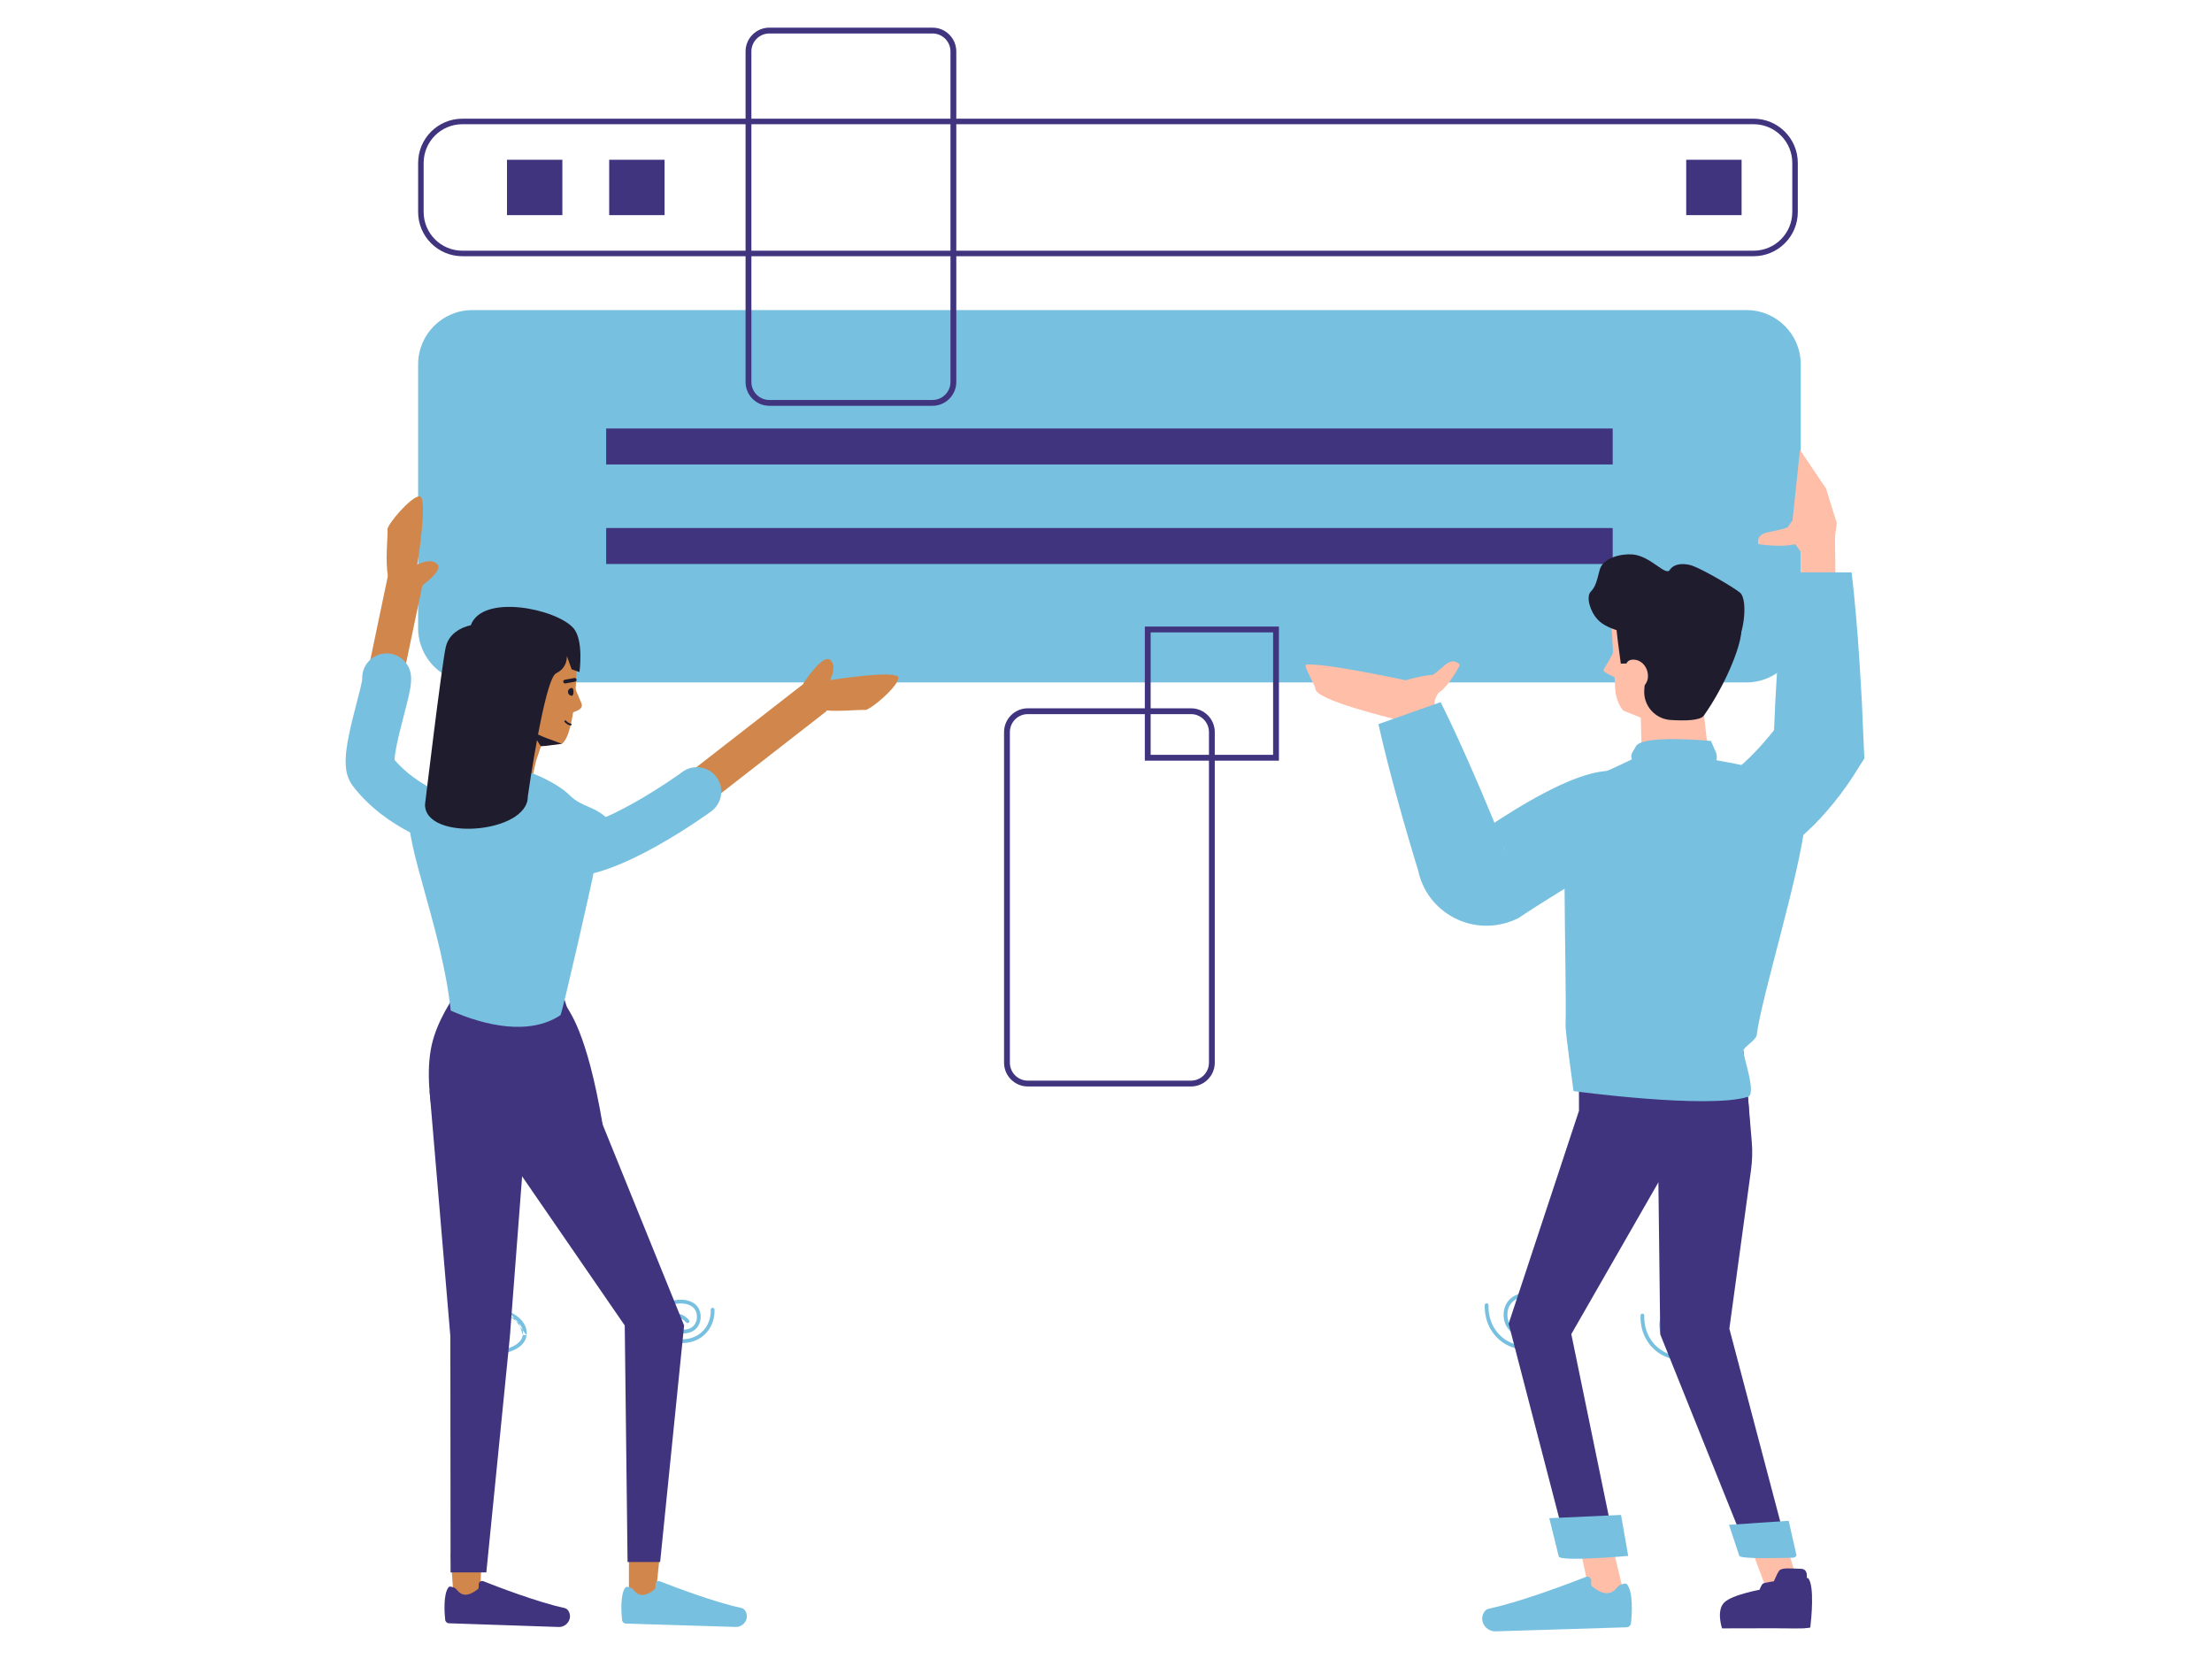 <svg width="800" height="600" viewBox="0 0 800 600" fill="none" xmlns="http://www.w3.org/2000/svg">
<g clip-path="url(#clip0)">
<path d="M631.642 246.803H170.838C160.001 246.803 151.223 238.018 151.223 227.188V131.762C151.223 120.925 160.008 112.146 170.838 112.146H631.649C642.486 112.146 651.264 120.932 651.264 131.762V227.181C651.264 238.018 642.479 246.803 631.642 246.803Z" fill="#78C0E0"/>
<path fill-rule="evenodd" clip-rule="evenodd" d="M371.736 258.273C368.147 258.273 365.235 261.184 365.235 264.774V384.327C365.235 387.916 368.147 390.828 371.736 390.828H430.731C434.321 390.828 437.233 387.916 437.233 384.327V264.774C437.233 261.184 434.321 258.273 430.731 258.273H371.736ZM363.127 264.774C363.127 260.02 366.982 256.165 371.736 256.165H430.731C435.485 256.165 439.341 260.02 439.341 264.774V384.327C439.341 389.081 435.485 392.936 430.731 392.936H371.736C366.982 392.936 363.127 389.081 363.127 384.327V264.774Z" fill="#41347F"/>
<path d="M663.643 193.556L664.132 235.98L651.291 236.653L651.264 194.684" fill="#FFBEA8"/>
<path d="M622.692 282.025C622.359 281.842 622.244 281.821 622.57 281.665C622.869 281.516 623.562 281.224 624.397 280.714C626.123 279.736 628.392 277.989 630.682 275.938C632.958 273.845 635.336 271.446 637.605 268.851C638.733 267.547 639.875 266.222 640.969 264.863L642.586 262.824L643.979 260.997L641.356 269.884L642.042 254.162L642.491 246.301C642.633 243.678 642.79 241.062 642.98 238.44L643.53 230.579L644.169 222.718C644.651 217.479 645.12 212.241 645.779 206.996H669.647C670.307 212.234 670.769 217.472 671.258 222.718L671.896 230.579L672.447 238.44C672.637 241.062 672.793 243.678 672.936 246.301L673.384 254.162L674.071 269.884L674.268 274.32L671.448 278.764L670.374 280.463L669.396 281.95C668.751 282.929 668.092 283.873 667.419 284.811C666.074 286.686 664.694 288.534 663.22 290.335C660.278 293.942 657.126 297.496 653.416 300.866C649.713 304.256 645.534 307.531 640.106 310.371C637.361 311.744 634.297 313.048 630.655 313.877C628.841 314.285 626.904 314.59 624.853 314.699C622.807 314.794 620.647 314.719 618.473 314.366L622.692 282.025Z" fill="#78C0E0"/>
<path d="M564.596 528.074L575.106 576.946L587.628 577.605L576.092 530.051L564.596 528.074Z" fill="#FFBEA8"/>
<path d="M206.893 246.382L210.317 254.413C210.616 255.119 210.398 255.941 209.787 256.41C208.618 257.287 206.75 257.803 206.566 257.742" fill="#D1874B"/>
<path d="M208.512 242.516C208.512 242.516 208.145 265.358 203.205 269.021C203.205 269.021 199.298 269.639 195.731 269.639L193.849 275.258L192.491 281.373C192.26 282.208 192.912 281.549 192.076 281.794L187.137 283.227C177.529 283.227 169.111 268.688 169.111 259.08V242.516C169.111 234.308 175.763 227.657 183.97 227.657H193.652C201.853 227.657 208.512 234.308 208.512 242.516Z" fill="#D1874B"/>
<path fill-rule="evenodd" clip-rule="evenodd" d="M208.508 245.759C208.574 246.128 208.329 246.482 207.96 246.548L204.502 247.173C204.132 247.24 203.779 246.995 203.712 246.626C203.645 246.256 203.891 245.903 204.26 245.836L207.718 245.211C208.087 245.144 208.441 245.39 208.508 245.759Z" fill="#1F1C2E"/>
<path d="M205.416 250.221C205.416 251.002 206.048 251.634 206.829 251.634C207.611 251.634 207.611 248.808 206.829 248.808C206.055 248.808 205.416 249.44 205.416 250.221Z" fill="#1F1C2E"/>
<path fill-rule="evenodd" clip-rule="evenodd" d="M298.986 257.156L248.008 296.828L240.08 286.641L291.058 246.969L298.986 257.156Z" fill="#D1874B"/>
<path fill-rule="evenodd" clip-rule="evenodd" d="M153.097 210.056L144.944 249.022L132.309 246.378L140.462 207.413L153.097 210.056Z" fill="#D1874B"/>
<path d="M164.031 577.618H173.652L174.189 561.72H162.951L164.031 577.618Z" fill="#D1874B"/>
<path fill-rule="evenodd" clip-rule="evenodd" d="M248.192 470.233C250.043 470.598 251.821 471.542 252.749 473.348C253.884 475.55 253.666 478.952 251.378 480.859C250.123 481.908 248.456 482.318 246.943 482.212C245.443 482.107 243.952 481.481 243.154 480.279C242.698 479.593 242.462 478.708 242.468 477.888C242.474 477.085 242.718 476.189 243.409 475.646L243.41 475.645C244.136 475.076 245.177 475.034 246.162 475.329C247.172 475.631 248.241 476.312 249.161 477.38C249.406 477.665 249.374 478.094 249.09 478.338C248.805 478.583 248.376 478.552 248.131 478.267C247.36 477.372 246.505 476.85 245.773 476.631C245.016 476.404 244.494 476.522 244.248 476.714C244.016 476.897 243.832 477.302 243.827 477.898C243.823 478.478 243.995 479.091 244.286 479.526V479.527C244.773 480.261 245.795 480.77 247.037 480.857C248.265 480.942 249.567 480.602 250.507 479.816H250.508C252.214 478.394 252.444 475.722 251.541 473.97V473.969C250.866 472.657 249.532 471.882 247.929 471.566C246.327 471.25 244.552 471.417 243.176 471.895H243.175C241.755 472.389 240.28 473.379 239.23 474.65C238.181 475.92 237.6 477.41 237.822 478.928C238.11 480.904 239.662 482.212 241.396 483.064C243.111 483.907 244.837 484.217 245.142 484.267H245.145C245.638 484.351 250.677 485.085 254.282 481.296H254.283C257.206 478.227 257.084 474.393 257.051 473.697C257.034 473.322 257.324 473.004 257.699 472.987C258.074 472.97 258.391 473.259 258.409 473.634C258.445 474.406 258.594 478.739 255.267 482.233C251.157 486.552 245.482 485.702 244.92 485.608C244.564 485.549 242.687 485.213 240.796 484.283C238.922 483.362 236.863 481.769 236.478 479.124C236.184 477.117 236.969 475.253 238.182 473.785C239.394 472.318 241.079 471.185 242.729 470.612L248.192 470.233ZM248.192 470.233C246.342 469.868 244.323 470.058 242.73 470.612L248.192 470.233Z" fill="#78C0E0"/>
<path fill-rule="evenodd" clip-rule="evenodd" d="M607.334 472.681C605.102 473.122 603.198 474.209 602.228 476.089C600.958 478.562 601.27 482.341 603.703 484.367C605.047 485.487 606.89 485.963 608.616 485.842C610.355 485.719 611.836 485.004 612.561 483.916C612.984 483.276 613.23 482.391 613.224 481.557C613.218 480.706 612.956 480.065 612.556 479.75V479.749C612.134 479.416 611.33 479.268 610.257 479.589C609.208 479.904 608.003 480.646 606.922 481.902C606.677 482.186 606.248 482.218 605.964 481.973C605.68 481.729 605.647 481.3 605.892 481.015C607.121 479.587 608.539 478.685 609.867 478.288C611.17 477.897 612.495 477.97 613.398 478.683C614.255 479.359 614.575 480.491 614.582 481.548C614.59 482.621 614.282 483.778 613.693 484.667L613.692 484.668C612.657 486.223 610.71 487.056 608.711 487.197C606.699 487.339 604.492 486.793 602.833 485.412C599.817 482.899 599.518 478.39 601.02 475.468V475.467C602.244 473.094 604.591 471.838 607.07 471.348C609.55 470.858 612.259 471.11 614.389 471.848C616.597 472.615 618.856 474.133 620.48 476.099C622.105 478.066 623.139 480.541 622.754 483.193V483.194C622.243 486.681 619.525 488.802 616.993 490.046C614.444 491.299 611.909 491.752 611.438 491.831H611.435C610.697 491.951 603.057 493.099 597.544 487.301C593.083 482.611 593.272 476.793 593.329 475.742C593.349 475.367 593.67 475.08 594.044 475.1C594.419 475.12 594.706 475.44 594.686 475.815C594.634 476.775 594.47 482.099 598.529 486.364V486.365C603.53 491.624 610.518 490.603 611.216 490.49C611.646 490.419 614.024 489.991 616.394 488.827C618.785 487.652 620.996 485.816 621.409 482.998C621.724 480.834 620.893 478.732 619.432 476.964C617.97 475.195 615.921 473.819 613.944 473.132C612.031 472.47 609.566 472.24 607.334 472.681Z" fill="#78C0E0"/>
<path fill-rule="evenodd" clip-rule="evenodd" d="M550.998 468.93C548.766 469.371 546.863 470.458 545.892 472.339C544.622 474.812 544.934 478.591 547.367 480.617C548.711 481.736 550.554 482.213 552.28 482.091C554.019 481.969 555.5 481.254 556.225 480.166C556.648 479.526 556.894 478.641 556.888 477.807C556.882 476.956 556.62 476.315 556.22 475.999C555.798 475.666 554.994 475.518 553.921 475.839C552.872 476.153 551.667 476.895 550.586 478.151C550.341 478.436 549.912 478.468 549.628 478.223C549.344 477.978 549.311 477.549 549.556 477.265C550.785 475.837 552.204 474.935 553.531 474.537C554.834 474.147 556.159 474.219 557.062 474.932C557.919 475.609 558.239 476.741 558.246 477.797C558.254 478.871 557.946 480.027 557.357 480.916L557.356 480.918C556.321 482.472 554.374 483.306 552.376 483.447C550.363 483.588 548.156 483.042 546.498 481.661H546.497C543.481 479.149 543.182 474.639 544.684 471.717V471.716C545.908 469.344 548.255 468.087 550.734 467.597C553.214 467.107 555.923 467.36 558.053 468.097V468.098C560.261 468.865 562.52 470.383 564.144 472.348C565.769 474.315 566.803 476.79 566.418 479.443V479.444C565.907 482.93 563.189 485.052 560.657 486.296C558.108 487.549 555.573 488.002 555.102 488.08L555.099 488.081C554.361 488.2 546.721 489.348 541.208 483.55C536.747 478.861 536.936 473.042 536.993 471.991C537.013 471.616 537.334 471.329 537.708 471.349C538.083 471.37 538.37 471.69 538.35 472.065C538.298 473.025 538.135 478.348 542.193 482.614C547.194 487.873 554.182 486.853 554.88 486.74C555.31 486.668 557.688 486.241 560.058 485.076C562.449 483.902 564.66 482.066 565.073 479.247C565.388 477.083 564.557 474.982 563.096 473.214C561.634 471.444 559.585 470.069 557.608 469.381C555.695 468.719 553.23 468.489 550.998 468.93Z" fill="#78C0E0"/>
<path fill-rule="evenodd" clip-rule="evenodd" d="M178.995 475.425C177.393 475.741 176.059 476.515 175.384 477.828L175.383 477.829C174.48 479.581 174.711 482.253 176.417 483.675H176.418C177.357 484.461 178.66 484.801 179.887 484.715C181.129 484.628 182.151 484.12 182.638 483.386L182.639 483.385C182.929 482.95 183.102 482.337 183.097 481.757C183.093 481.161 182.909 480.756 182.676 480.573C182.431 480.381 181.909 480.263 181.152 480.49C180.419 480.709 179.565 481.231 178.793 482.126C178.548 482.41 178.119 482.442 177.835 482.197C177.551 481.952 177.519 481.523 177.764 481.239C178.684 480.171 179.752 479.49 180.762 479.188C181.748 478.893 182.788 478.935 183.515 479.504H183.516C184.207 480.048 184.45 480.944 184.456 481.747C184.462 482.567 184.227 483.453 183.77 484.139C182.972 485.34 181.481 485.966 179.982 486.071C178.468 486.177 176.801 485.767 175.546 484.718C173.258 482.81 173.04 479.409 174.175 477.207C175.104 475.401 176.882 474.457 178.732 474.092C180.582 473.727 182.602 473.917 184.195 474.471L178.995 475.425ZM174.175 477.207V477.206L174.779 477.518L174.175 477.207ZM178.995 475.425C180.598 475.109 182.373 475.276 183.749 475.754L178.995 475.425ZM187.695 478.509C186.644 477.238 185.17 476.248 183.749 475.754L187.695 478.509ZM187.695 478.509C188.744 479.779 189.325 481.268 189.102 482.787L187.695 478.509ZM190.447 482.983C190.741 480.975 189.956 479.112 188.742 477.644C187.53 476.177 185.846 475.044 184.195 474.471L190.447 482.983ZM190.447 482.983C190.062 485.628 188.003 487.221 186.128 488.142C184.239 489.071 182.362 489.407 182.005 489.466C181.445 489.561 175.768 490.412 171.658 486.092C168.33 482.598 168.48 478.265 168.516 477.493C168.533 477.118 168.851 476.828 169.226 476.846C169.601 476.863 169.891 477.181 169.873 477.556C169.841 478.251 169.719 482.086 172.642 485.155C176.247 488.944 181.287 488.21 181.78 488.126H181.782C182.088 488.076 183.813 487.766 185.529 486.923C187.262 486.071 188.814 484.763 189.102 482.787" fill="#78C0E0"/>
<path d="M173.125 573.025C173.112 572.155 173.988 571.544 174.797 571.863C179.369 573.671 194.405 579.473 204.114 581.545C204.895 581.708 205.412 582.231 205.758 582.924C207.049 585.506 204.923 588.523 202.035 588.421L162.39 587.083C161.677 587.062 161.079 586.525 161.004 585.812C160.719 583.271 160.291 576.388 162.261 574.024C162.655 573.548 163.586 573.976 164.449 574.268C165.407 574.601 167.01 579.432 172.887 574.656C173.173 574.438 173.139 573.739 173.125 573.025Z" fill="#41347F"/>
<path d="M227.455 577.618H237.069L238.693 561.72H227.455V577.618Z" fill="#D1874B"/>
<path d="M237.066 572.992C237.053 572.163 237.875 571.585 238.649 571.891C243.12 573.644 258.305 579.467 268.082 581.525C268.864 581.689 269.387 582.212 269.733 582.898C271.031 585.48 268.918 588.496 266.03 588.408L226.379 587.185C225.665 587.172 225.067 586.635 224.986 585.921C224.694 583.38 224.245 576.498 226.209 574.133C226.603 573.658 227.534 574.079 228.403 574.371C229.361 574.697 230.985 579.528 236.842 574.731C237.127 574.487 237.08 573.739 237.066 572.992Z" fill="#78C0E0"/>
<path d="M575.466 571.626C575.486 570.641 574.501 569.948 573.583 570.308C568.257 572.401 550.15 579.338 538.491 581.79C537.56 581.987 536.935 582.606 536.527 583.428C534.978 586.506 537.499 590.1 540.944 589.998L588.212 588.537C589.068 588.517 589.774 587.878 589.869 587.029C590.216 583.999 590.753 575.798 588.415 572.971C587.947 572.401 586.832 572.903 585.8 573.257C584.658 573.644 582.722 579.406 575.737 573.685C575.398 573.406 575.452 572.516 575.466 571.626Z" fill="#78C0E0"/>
<path d="M625.217 538.238L639.682 576.946L651.239 575.709L639.451 536.594L625.217 538.238Z" fill="#FFBEA8"/>
<path d="M637.502 572.788C635.362 575.132 633.127 588.537 633.127 588.537C633.983 588.516 654.638 589.386 654.733 588.537C655.079 585.507 656.302 573.596 653.958 570.77C653.496 570.206 638.168 572.061 637.502 572.788Z" fill="#41347F"/>
<path d="M226.966 564.927H238.748L247.417 479.373L212.984 394.437L173.162 402.685L225.947 479.373L226.966 564.927Z" fill="#41347F"/>
<path d="M162.952 568.677H175.889L184.361 483.843L190.986 397.263L155.35 394.437L162.878 483.286L162.952 568.677Z" fill="#41347F"/>
<path d="M204.205 361.607C196.745 356.497 164.519 359.949 164.519 359.949C164.519 359.949 158.16 368.727 156.121 377.995C151.963 396.924 161.72 423.469 161.72 423.469C161.72 423.469 219.084 413.366 217.956 406.714C212.134 372.274 205.679 365.996 204.891 363.808C204.442 362.381 204.205 361.607 204.205 361.607Z" fill="#41347F"/>
<path d="M159.065 287.386C153.024 295.261 149.478 281.665 147.969 293.657C146.447 305.738 159.873 336.196 163.012 365.494C175.242 370.929 191.426 374.652 202.698 367.151C203.499 365.894 214.513 317.193 214.601 316.038C214.771 313.721 214.873 312.362 214.873 312.362C214.873 312.362 222.897 299.48 220.906 297.285C215.389 291.205 210.688 292.319 205.871 287.474C201.746 283.33 190.556 277.928 184.713 277.745C177.246 277.514 163.603 281.461 159.065 287.386Z" fill="#78C0E0"/>
<path d="M203.387 57.778H183.357V77.808H203.387V57.778Z" fill="#41347F"/>
<path d="M240.35 57.778H220.32V77.808H240.35V57.778Z" fill="#41347F"/>
<path d="M629.87 57.778H609.84V77.808H629.87V57.778Z" fill="#41347F"/>
<path d="M583.254 154.971H219.229V167.982H583.254V154.971Z" fill="#41347F"/>
<path d="M583.254 190.967H219.229V203.978H583.254V190.967Z" fill="#41347F"/>
<path fill-rule="evenodd" clip-rule="evenodd" d="M246.809 279.169C250.743 276.285 256.269 277.135 259.154 281.068C262.039 285.002 261.189 290.53 257.255 293.415L252.331 286.7C257.255 293.415 257.254 293.415 257.253 293.416L257.216 293.443L257.129 293.507C257.056 293.56 256.951 293.636 256.818 293.732C256.551 293.924 256.166 294.199 255.676 294.544C254.696 295.234 253.292 296.206 251.561 297.362C248.11 299.666 243.311 302.733 237.956 305.744C232.636 308.735 226.571 311.784 220.619 313.955C214.922 316.033 208.193 317.742 201.992 316.885C197.16 316.218 193.784 311.759 194.451 306.927C195.119 302.095 199.578 298.719 204.41 299.386C206.223 299.637 209.605 299.169 214.565 297.36C219.272 295.643 224.413 293.092 229.298 290.346C234.147 287.619 238.55 284.809 241.751 282.671C243.346 281.606 244.629 280.717 245.506 280.099C245.944 279.791 246.28 279.551 246.501 279.392C246.611 279.313 246.693 279.253 246.745 279.216L246.8 279.176L246.808 279.17L246.809 279.169Z" fill="#78C0E0"/>
<path fill-rule="evenodd" clip-rule="evenodd" d="M138.39 236.431C143.202 235.636 147.749 238.893 148.544 243.705C148.9 245.856 148.528 248.061 148.358 249.049C148.12 250.433 147.766 251.997 147.388 253.549C147.057 254.907 146.555 256.85 146.045 258.824C145.575 260.642 145.099 262.486 144.744 263.923C143.844 267.561 143.131 270.828 142.82 273.333C142.744 273.942 142.702 274.432 142.682 274.813C146.654 279.496 151.78 282.946 156.311 285.312C158.739 286.579 160.881 287.476 162.389 288.047C163.14 288.331 163.725 288.532 164.099 288.654C164.286 288.715 164.419 288.757 164.493 288.779C164.528 288.79 164.55 288.797 164.558 288.799C169.233 290.148 171.938 295.027 170.602 299.709C169.263 304.4 164.375 307.117 159.684 305.779L162.047 297.498C159.684 305.779 159.682 305.778 159.679 305.777L159.674 305.776L159.662 305.772L159.634 305.764L159.558 305.742C159.499 305.724 159.423 305.702 159.332 305.674C159.15 305.618 158.904 305.541 158.6 305.442C157.994 305.243 157.155 304.954 156.133 304.568C154.096 303.796 151.295 302.621 148.135 300.971C141.907 297.719 133.808 292.377 127.578 284.212C127.577 284.211 127.576 284.211 127.576 284.21C125.538 281.539 125.158 278.498 125.048 276.863C124.919 274.942 125.066 272.949 125.29 271.153C125.739 267.538 126.674 263.408 127.595 259.682C128.135 257.498 128.587 255.765 129.006 254.155C129.426 252.546 129.813 251.061 130.224 249.372C130.575 247.929 130.814 246.834 130.948 246.059C130.977 245.889 130.997 245.755 131.011 245.654C130.749 241.199 133.889 237.175 138.39 236.431ZM131.039 245.405C131.039 245.405 131.038 245.42 131.035 245.45C131.037 245.421 131.038 245.406 131.039 245.405ZM142.693 275.843C142.69 275.845 142.682 275.801 142.675 275.702C142.691 275.79 142.695 275.84 142.693 275.843Z" fill="#78C0E0"/>
<path d="M290.574 247.123C290.574 247.123 297.491 236.408 300.209 238.637C302.926 240.858 300.209 245.981 300.209 245.981C300.209 245.981 324.913 242.02 324.913 245.146C324.913 248.271 314.538 257.029 312.805 256.784C311.073 256.54 301.309 257.708 296.003 256.567C290.703 255.425 290.574 247.123 290.574 247.123Z" fill="#D1874B"/>
<path d="M149.786 213.817C149.786 213.817 160.5 206.9 158.272 204.183C156.05 201.465 150.927 204.183 150.927 204.183C150.927 204.183 154.888 179.479 151.763 179.479C148.637 179.479 139.88 189.853 140.124 191.586C140.369 193.319 139.2 203.082 140.342 208.388C141.483 213.695 149.786 213.817 149.786 213.817Z" fill="#D1874B"/>
<path fill-rule="evenodd" clip-rule="evenodd" d="M204.731 260.664L204.732 260.665L204.737 260.671C204.742 260.677 204.749 260.686 204.76 260.699C204.781 260.724 204.813 260.76 204.856 260.805C204.941 260.896 205.066 261.018 205.221 261.143C205.538 261.397 205.954 261.64 206.407 261.685C206.594 261.703 206.73 261.87 206.712 262.056C206.693 262.243 206.527 262.379 206.34 262.361C205.699 262.297 205.16 261.965 204.796 261.673C204.611 261.524 204.463 261.379 204.362 261.272C204.311 261.218 204.271 261.172 204.243 261.14C204.229 261.123 204.218 261.11 204.211 261.101L204.201 261.09L204.199 261.086L204.198 261.085C204.198 261.085 204.197 261.084 204.464 260.874L204.198 261.085C204.082 260.937 204.107 260.723 204.255 260.607C204.402 260.491 204.615 260.517 204.731 260.664Z" fill="#1F1C2E"/>
<path d="M203.197 269.021C201.288 269.177 197.245 269.884 195.567 269.884L192.197 264.496C192.197 264.496 195.683 266.337 199.026 267.444C199.888 267.73 203.197 269.021 203.197 269.021Z" fill="#1F1C2E"/>
<path fill-rule="evenodd" clip-rule="evenodd" d="M414.041 226.603H462.541V275.102H414.041V226.603ZM416.149 228.711V272.994H460.433V228.711H416.149Z" fill="#41347F"/>
<path d="M618.482 277.901C617.538 282.466 592.8 277.357 593.744 272.791L593.404 258.51C593.527 257.905 596.781 260.439 597.359 260.562L599.281 254.243C601.931 254.793 604.465 252.646 606.986 252.137L615.431 251.403L618.482 277.901Z" fill="#FFBEA8"/>
<path d="M587.071 256.995C587.071 256.995 584.591 254.324 584.197 249.596L582.933 228.18C582.233 219.796 591.195 217.37 599.579 216.664L615.464 228.214C626.077 229.783 603.343 263.51 603.343 263.51L587.071 256.995Z" fill="#FFBEA8"/>
<path d="M584.397 232.052C583.921 237.474 579.328 242.067 580.008 242.726C581.183 243.861 585.953 245.824 586.218 245.702" fill="#FFBEA8"/>
<path d="M625.914 235.878C630.792 231.788 632.396 216.922 629.318 214.36C626.858 212.315 615.913 205.969 612.074 204.597C610.029 203.87 605.741 203.306 603.846 206.173C602.358 208.422 596.868 200.989 590.332 200.513C586.181 200.214 579.658 201.784 578.537 206.132C577.531 210.025 577.069 212.206 575.337 213.959C573.591 215.726 574.929 220.978 577.824 224.076C578.884 225.211 580.011 225.904 581.18 226.495C588.504 230.171 596.535 229.301 597.996 229.124C605.388 228.234 606.618 225.849 611.401 226.672C615.281 227.337 623.271 237.067 625.914 235.878Z" fill="#1F1C2E"/>
<path d="M571.06 401.727C571.06 401.727 622.2 438.063 629.545 434.306C636.896 430.549 630.503 379.978 630.503 379.978C618.151 367.789 571.053 378.959 571.053 378.959V401.727H571.06Z" fill="#41347F"/>
<path d="M582.974 553.879L568.285 482.505L611.089 407.897L571.057 401.728L545.619 478.734L564.596 551.794C564.725 553.343 582.995 554.498 582.974 553.879Z" fill="#41347F"/>
<path d="M599.518 406.11L632.178 396.672L633.544 412.836C633.836 416.274 633.747 419.725 633.279 423.143L625.445 480.535L644.802 553.872H629.086L600.448 482.573L599.518 406.11Z" fill="#41347F"/>
<path d="M567.783 284.172C574.999 281.59 582.812 278.41 594.641 272.404L615.955 274.144C615.955 274.144 633.015 276.793 641.25 279.593C649.335 282.344 654.336 284.865 652.895 297.285C650.538 317.641 637.112 360.343 635.332 374.36C635.101 376.194 630.59 378.708 630.501 379.985C630.365 381.888 635.4 395.68 632.173 396.679C617.592 401.197 569.087 394.614 569.087 394.614C569.087 394.614 566.146 373.178 566.207 370.997C566.716 353.012 564.209 285.456 567.783 284.172Z" fill="#78C0E0"/>
<path d="M503.753 259.95C503.556 259.76 475.394 253.163 475.713 249.011C475.924 248.508 471.29 240.566 472.295 240.403C478.077 239.492 508.394 246.035 508.394 246.035C508.394 246.035 521.378 242.04 521.663 245.471C521.948 248.862 518.34 252.497 518.85 254.549C519.407 256.791 520.555 258.809 519.951 259.59C518.272 261.771 518.164 265.481 513.951 264.869C511.526 264.516 503.753 259.95 503.753 259.95Z" fill="#FFBEA8"/>
<path d="M517.244 251.811C517.244 251.811 519.887 251.716 522.938 248.155C525.873 244.731 527.993 240.498 527.993 240.498C527.993 240.498 526.049 237.577 522.625 240.498C519.201 243.42 516.965 245.506 515.213 245.112C513.453 244.717 513.609 248.495 513.609 248.495L517.244 251.811Z" fill="#FFBEA8"/>
<path d="M664.298 189.12C664.183 188.869 660.425 176.686 660.425 176.686L650.988 162.724L648.277 188.284C648.277 188.284 643.535 193.686 646.905 195.215C650.241 196.73 650.825 199.909 652.707 201.139C654.759 202.484 656.349 204.299 657.388 204.027C660.283 203.279 661.506 204.665 662.586 200.521C663.197 198.15 664.298 189.12 664.298 189.12Z" fill="#FFBEA8"/>
<path d="M652.897 194.915C652.897 194.915 651.09 196.981 645.967 197.307C641.048 197.62 635.945 196.798 635.945 196.798C635.945 196.798 634.647 193.495 639.444 192.49C644.248 191.484 647.529 190.934 648.331 189.29C649.133 187.646 652.347 190.024 652.347 190.024L652.897 194.915Z" fill="#FFBEA8"/>
<path d="M585.083 231.672L586.184 240.015C586.184 240.015 596.376 239.268 595.282 244.194C594.949 245.696 594.759 247.693 594.657 249.745C594.385 255.289 598.645 260.032 604.189 260.392C609.346 260.731 614.917 260.629 616.215 258.802C623.736 248.196 629.342 234.505 629.742 228.717C630.429 218.831 606.431 224.239 606.431 224.239L584.193 223.784L585.083 231.672Z" fill="#1F1C2E"/>
<path d="M595.984 243.969C596.256 247.183 593.994 249.33 591.154 249.568C588.314 249.806 588.266 248.121 588.001 244.907C587.729 241.693 587.512 238.819 590.352 238.582C593.192 238.344 595.72 240.763 595.984 243.969Z" fill="#FFBEA8"/>
<path d="M618.791 267.968C618.791 267.968 594.977 265.671 591.797 269.66L590.336 272.167C589.371 273.825 590.438 275.917 592.341 276.121L615.89 278.608C619.443 278.764 621.923 275.143 620.496 271.888L618.791 267.968Z" fill="#78C0E0"/>
<path d="M201.136 243.494C205.362 241.504 205.016 237.257 205.016 237.257L206.748 242.074L209.575 243.059C209.575 243.059 211.219 231.468 207.346 227.127C201.129 220.142 174.441 214.612 170.263 226.142C170.263 226.142 162.687 227.378 161.206 234.05C159.725 240.722 153.705 291.014 153.705 291.014C153.787 304.446 190.972 301.484 190.89 288.051C190.884 288.045 196.91 245.485 201.136 243.494Z" fill="#1F1C2E"/>
<path d="M653.301 571.551C653.301 571.551 654.401 567.427 651.324 567.373C648.246 567.318 644.529 566.856 643.544 567.971C642.559 569.085 640.697 574.024 640.697 574.024L653.301 571.551Z" fill="#41347F"/>
<path d="M584.335 311.274C584.885 311.281 584.729 311.301 584.416 311.444L582.983 312.042C581.807 312.558 580.387 313.251 578.92 313.992C575.978 315.527 572.805 317.287 569.645 319.169C566.466 321.038 563.245 322.994 560.052 325.026C558.442 326.025 556.831 327.037 555.235 328.056L552.85 329.598L550.567 331.107L549.045 332.112L547.897 332.622C544.486 334.137 540.6 334.918 536.781 334.789C532.956 334.674 529.219 333.675 525.897 331.936C522.574 330.203 519.632 327.73 517.356 324.7C515.08 321.676 513.531 318.096 512.838 314.515L513.409 316.526C512.057 312.015 510.637 307.524 509.353 302.985L507.382 296.198L505.487 289.383C504.209 284.844 503.027 280.272 501.838 275.699C500.683 271.12 499.535 266.534 498.529 261.893L521.032 253.93C523.165 258.17 525.156 262.457 527.14 266.744C529.097 271.045 531.047 275.346 532.909 279.674L535.721 286.169L538.459 292.685C540.314 297.02 542.04 301.402 543.82 305.764L544.391 307.775C544.248 306.79 543.834 305.682 543.182 304.765C542.529 303.841 541.687 303.094 540.736 302.564C539.784 302.027 538.684 301.694 537.515 301.633C536.353 301.565 535.123 301.783 534.138 302.211L531.475 303.726L534.125 301.864L536.7 300.091C538.419 298.915 540.144 297.76 541.891 296.619C545.403 294.37 548.957 292.148 552.653 290.015C556.376 287.902 560.167 285.816 564.393 283.886C566.513 282.908 568.728 281.964 571.269 281.073C572.553 280.625 573.912 280.183 575.495 279.783C577.099 279.388 578.892 278.981 581.427 278.791L584.335 311.274Z" fill="#78C0E0"/>
<path d="M637.417 574.765C637.417 574.765 626.547 576.606 623.584 579.575C620.622 582.537 622.803 588.924 622.803 588.924L652.99 588.856L647.099 581.838L637.417 574.765Z" fill="#41347F"/>
<path d="M560.328 549.075L586.269 547.893L588.864 562.718C588.864 562.718 564.242 564.899 563.746 562.922C563.25 560.938 560.328 549.075 560.328 549.075Z" fill="#78C0E0"/>
<path d="M625.312 551.467L646.905 550.02L649.704 562.406C649.67 562.929 649.106 563.35 648.4 563.364C644.214 563.466 629.457 563.914 629.036 562.678C628.547 561.197 625.312 551.467 625.312 551.467Z" fill="#78C0E0"/>
<path fill-rule="evenodd" clip-rule="evenodd" d="M278.252 12.108C274.662 12.108 271.751 15.02 271.751 18.609V138.155C271.751 141.745 274.662 144.657 278.252 144.657H337.247C340.829 144.657 343.742 141.745 343.748 138.16V18.609C343.748 15.02 340.837 12.108 337.247 12.108H278.252ZM269.643 18.609C269.643 13.855 273.498 10 278.252 10H337.247C342.001 10 345.856 13.855 345.856 18.609V138.164C345.849 142.909 341.994 146.765 337.247 146.765H278.252C273.498 146.765 269.643 142.909 269.643 138.155V18.609Z" fill="#41347F"/>
<path fill-rule="evenodd" clip-rule="evenodd" d="M634.203 44.927H167.223C159.491 44.927 153.223 51.195 153.223 58.927V76.667C153.223 84.399 159.491 90.667 167.223 90.667H634.203C641.935 90.667 648.203 84.399 648.203 76.667V58.927C648.203 51.195 641.935 44.927 634.203 44.927ZM167.223 42.927C158.386 42.927 151.223 50.091 151.223 58.927V76.667C151.223 85.503 158.386 92.667 167.223 92.667H634.203C643.039 92.667 650.203 85.503 650.203 76.667V58.927C650.203 50.091 643.039 42.927 634.203 42.927H167.223Z" fill="#41347F"/>
</g>
<defs>
<clipPath id="clip0">
<rect width="800" height="600" fill="white"/>
</clipPath>
</defs>
</svg>
